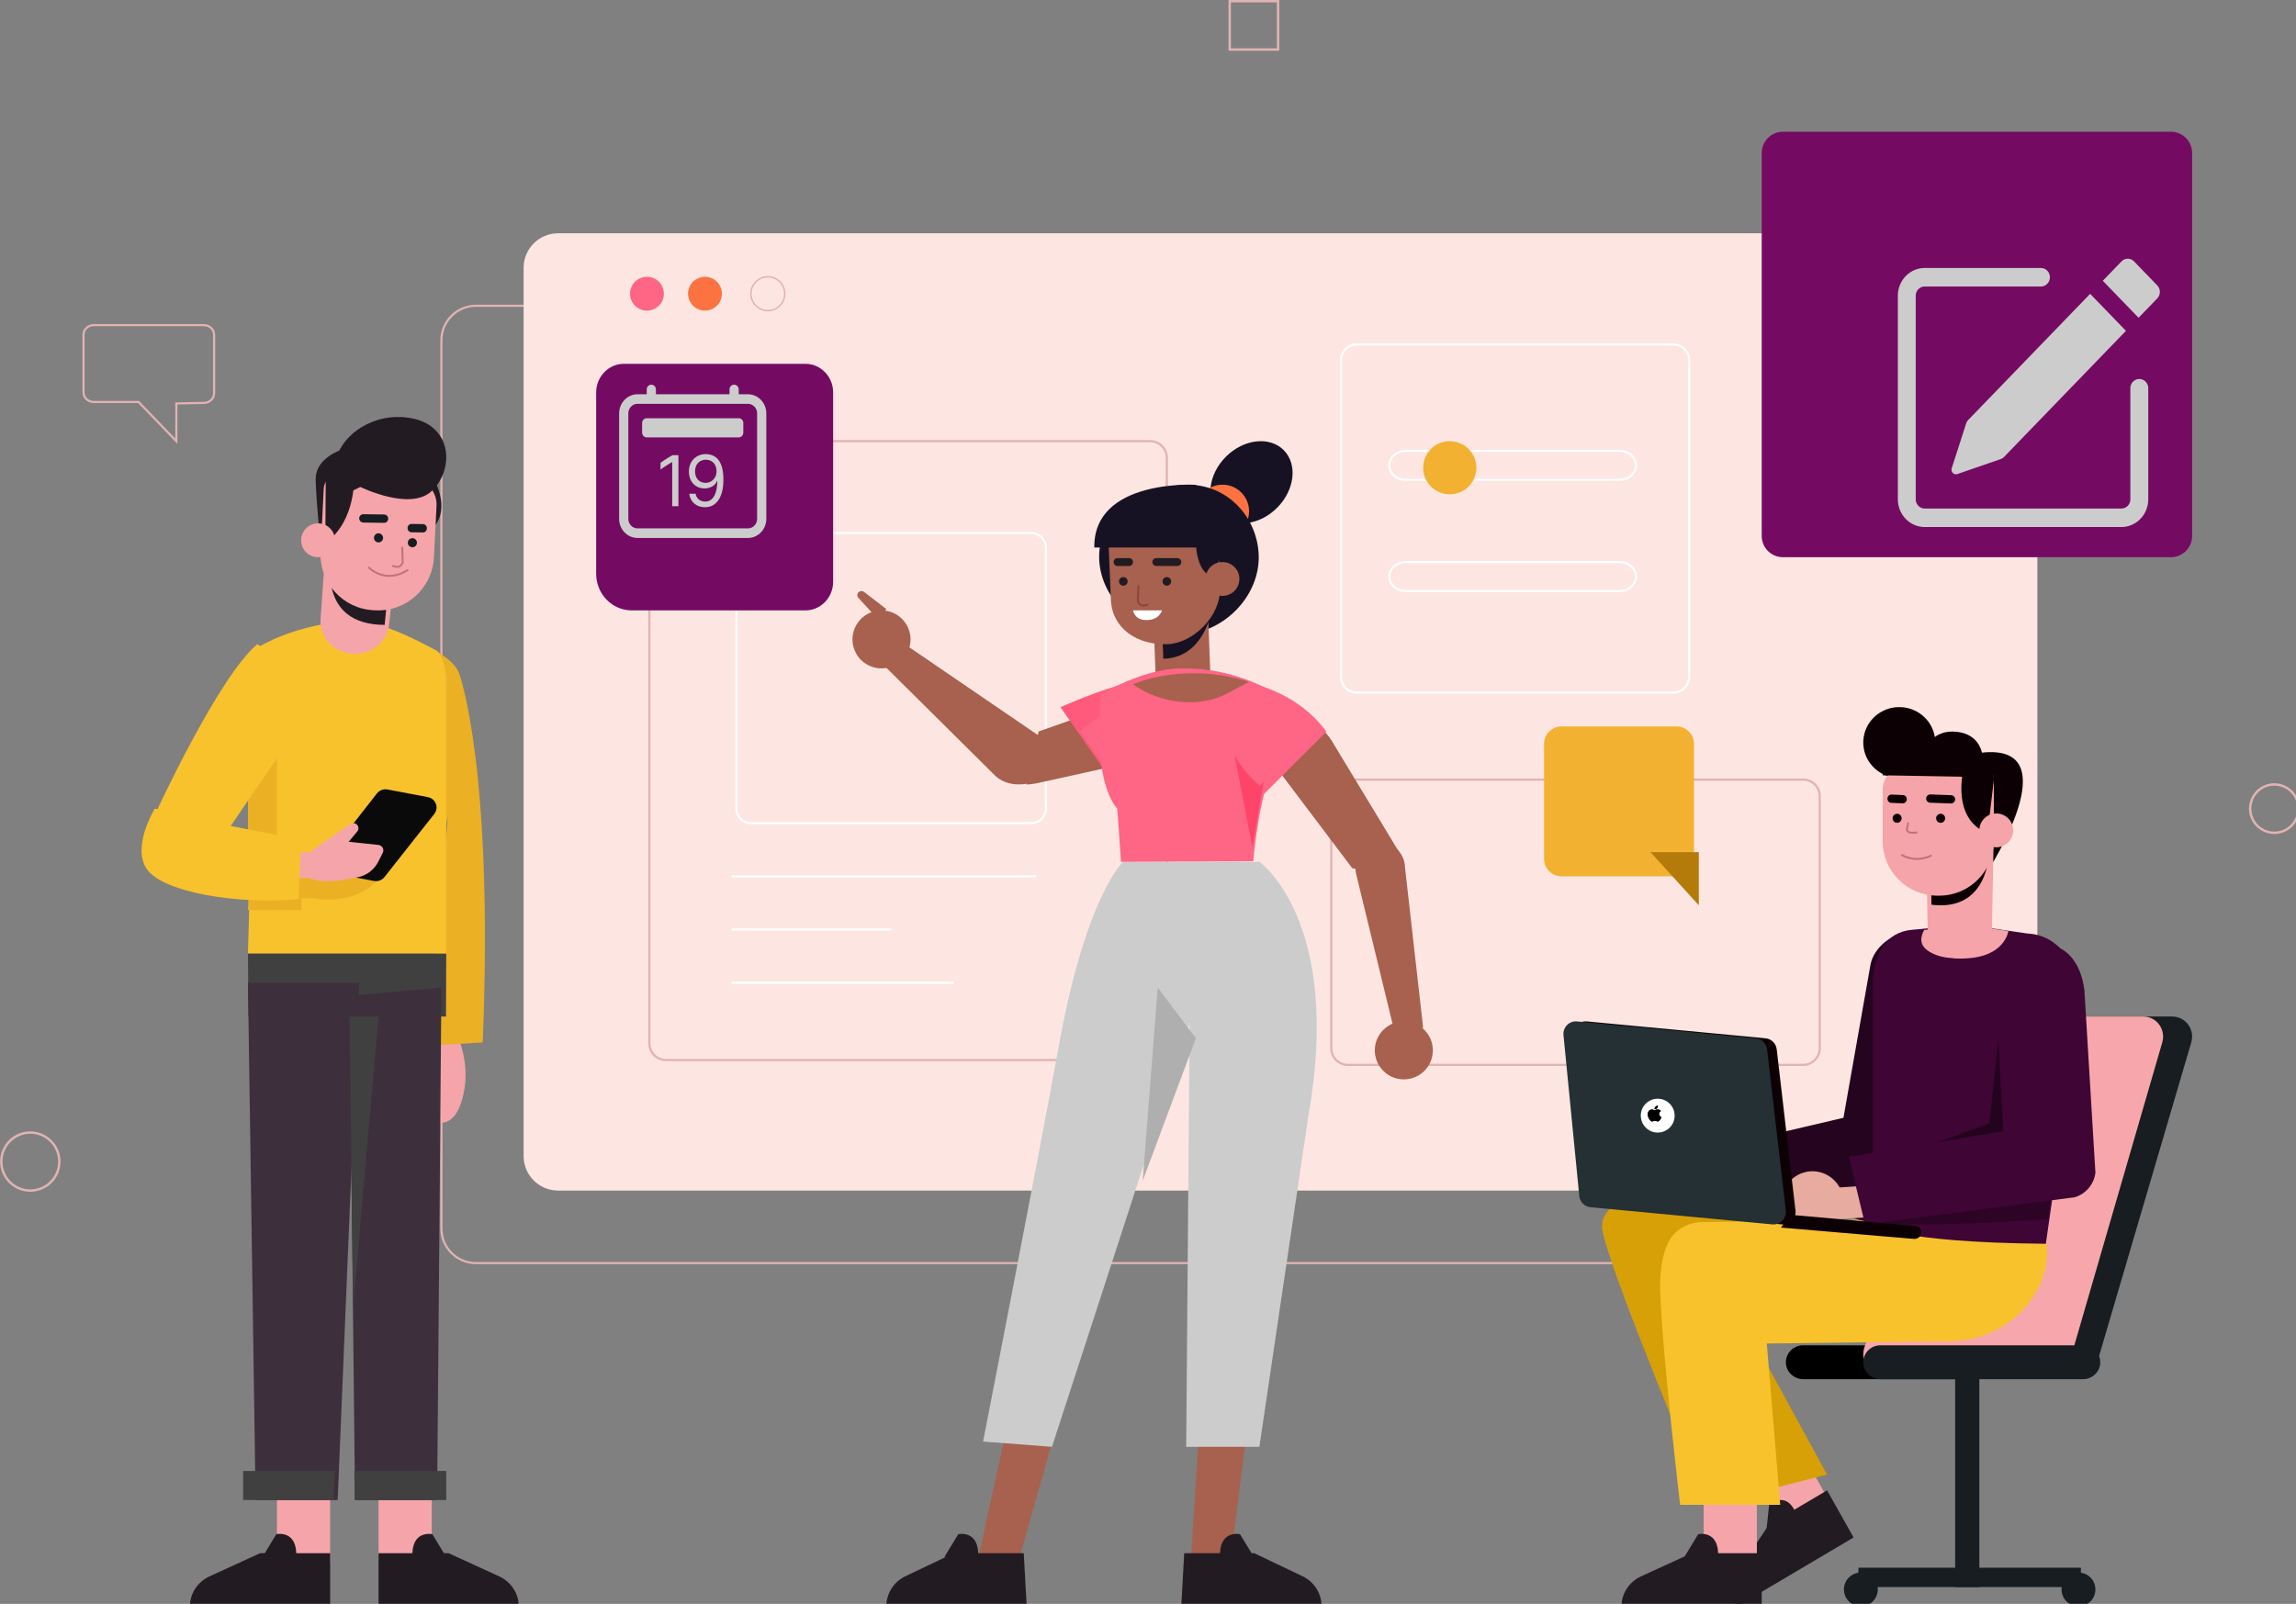 <?xml version="1.0" encoding="UTF-8" standalone="no"?>
<!-- Created with Inkscape (http://www.inkscape.org/) -->

<svg
   width="125.807mm"
   height="87.906mm"
   viewBox="0 0 125.807 87.906"
   version="1.1"
   id="svg5"
   inkscape:version="1.1.2 (0a00cf5339, 2022-02-04)"
   sodipodi:docname="Group171.svg"
   xmlns:inkscape="http://www.inkscape.org/namespaces/inkscape"
   xmlns:sodipodi="http://sodipodi.sourceforge.net/DTD/sodipodi-0.dtd"
   xmlns:xlink="http://www.w3.org/1999/xlink"
   xmlns="http://www.w3.org/2000/svg"
   xmlns:svg="http://www.w3.org/2000/svg">
  <rect x="0" y="0" width="125.807" height="87.906" fill="#808080" stroke="none"/>
  <sodipodi:namedview
     id="namedview7"
     pagecolor="#ffffff"
     bordercolor="#666666"
     borderopacity="1.0"
     inkscape:pageshadow="2"
     inkscape:pageopacity="0.0"
     inkscape:pagecheckerboard="0"
     inkscape:document-units="mm"
     showgrid="false"
     inkscape:zoom="2.1997092"
     inkscape:cx="283.90116"
     inkscape:cy="150.92904"
     inkscape:window-width="1889"
     inkscape:window-height="1201"
     inkscape:window-x="1142"
     inkscape:window-y="29"
     inkscape:window-maximized="0"
     inkscape:current-layer="Group-171" />
  <defs
     id="defs2">
    <polygon
       id="path-1"
       points="490,352 490,0 0,0 0,352 " />
  </defs>
  <g
     inkscape:label="Layer 1"
     inkscape:groupmode="layer"
     id="layer1"
     transform="translate(-16.365,-133.975)">
    <g
       id="Group-171"
       transform="matrix(0.265,0,0,0.265,12.461,133.775)"
       style="fill:none;fill-rule:evenodd;stroke:none;stroke-width:1">
      <path
         d="M 411.847,262 H 113.153 C 109.201,262 106,258.805 106,254.866 V 71.134 C 106,67.195 109.201,64 113.153,64 H 411.847 C 415.799,64 419,67.195 419,71.134 V 254.866 C 419,258.805 415.799,262 411.847,262 Z"
         id="Stroke-1"
         stroke="#e2b3b3"
         stroke-width="0.443" />
      <path
         d="M 428.845,247 H 130.155 C 126.201,247 123,243.805 123,239.864 V 56.136 C 123,52.195 126.201,49 130.155,49 H 428.845 C 432.799,49 436,52.195 436,56.136 V 239.864 C 436,243.805 432.799,247 428.845,247"
         id="Fill-3"
         fill="#fde6e1" />
      <path
         d="m 152,61.5 c 0,1.933 -1.567,3.5 -3.499,3.5 C 146.567,65 145,63.433 145,61.5 145,59.567 146.567,58 148.501,58 150.433,58 152,59.567 152,61.5"
         id="Fill-5"
         fill="#006be4"
         style="fill:#ff6584;fill-opacity:1" />
      <path
         d="m 164,61.5 c 0,1.933 -1.566,3.5 -3.5,3.5 -1.933,0 -3.5,-1.567 -3.5,-3.5 0,-1.933 1.567,-3.5 3.5,-3.5 1.934,0 3.5,1.567 3.5,3.5"
         id="Fill-7"
         fill="#fc7341" />
      <path
         d="m 177,61.5 c 0,1.933 -1.567,3.5 -3.5,3.5 -1.934,0 -3.5,-1.567 -3.5,-3.5 0,-1.933 1.566,-3.5 3.5,-3.5 1.933,0 3.5,1.567 3.5,3.5 z"
         id="Stroke-9"
         stroke="#e2b3b3"
         stroke-width="0.303" />
      <path
         d="M 387.559,221 H 293.437 C 291.538,221 290,219.462 290,217.565 V 165.433 C 290,163.538 291.538,162 293.437,162 h 94.125 c 1.898,0 3.439,1.536 3.439,3.433 v 52.132 C 391,219.462 389.46,221 387.559,221 Z"
         id="Stroke-11"
         stroke="#e2b3b3"
         stroke-width="0.457" />
      <path
         d="M 252.554,220 H 152.442 C 150.541,220 149,218.445 149,216.526 V 95.474 C 149,93.555 150.541,92 152.442,92 H 252.554 C 254.457,92 256,93.555 256,95.472 V 216.526 C 256,218.445 254.457,220 252.554,220 Z"
         id="Stroke-13"
         stroke="#e2b3b3"
         stroke-width="0.457" />
      <path
         d="M 227.963,171 H 170.033 C 168.358,171 167,169.653 167,167.988 v -53.976 C 167,112.347 168.358,111 170.033,111 h 57.929 c 1.675,0 3.037,1.347 3.037,3.012 v 53.976 C 231,169.653 229.638,171 227.963,171 Z"
         id="Stroke-15"
         stroke="#ffffff"
         stroke-width="0.433" />
      <path
         d="m 166,182 h 63"
         id="Stroke-17"
         stroke="#ffffff"
         stroke-width="0.433" />
      <path
         d="m 166,193 h 33"
         id="Stroke-19"
         stroke="#ffffff"
         stroke-width="0.433" />
      <path
         d="m 166,204 h 46"
         id="Stroke-21"
         stroke="#ffffff"
         stroke-width="0.433" />
      <path
         d="M 360.698,144 H 295.302 C 293.478,144 292,142.512 292,140.679 V 75.321 C 292,73.486 293.478,72 295.302,72 h 65.395 C 362.521,72 364,73.486 364,75.321 V 140.679 C 364,142.512 362.521,144 360.698,144 Z"
         id="Stroke-23"
         stroke="#ffffff"
         stroke-width="0.433" />
      <path
         d="M 349.563,123 H 305.437 C 303.537,123 302,121.656 302,119.999 302,118.344 303.537,117 305.437,117 h 44.127 C 351.461,117 353,118.344 353,119.999 353,121.656 351.461,123 349.563,123 Z"
         id="Stroke-25"
         stroke="#ffffff"
         stroke-width="0.433" />
      <path
         d="M 349.563,100 H 305.437 C 303.537,100 302,98.656 302,96.999 302,95.342 303.537,94 305.437,94 h 44.127 C 351.461,94 353,95.342 353,96.999 353,98.656 351.461,100 349.563,100 Z"
         id="Stroke-27"
         stroke="#ffffff"
         stroke-width="0.433" />
      <path
         d="m 320,97.5 c 0,3.037 -2.462,5.5 -5.501,5.5 C 311.464,103 309,100.537 309,97.5 309,94.461 311.464,92 314.499,92 317.538,92 320,94.461 320,97.5"
         id="Fill-29"
         fill="#006be4"
         style="fill:#f2b131;fill-opacity:1" />
      <path
         d="M 56.889,68 H 34.111 C 32.945,68 32,68.892 32,69.99 v 11.919 c 0,1.1 0.945,1.992 2.111,1.992 h 9.283 L 51.197,92 v -7.803 l 5.734,-0.109 C 58.082,84.066 59,83.182 59,82.095 V 69.99 C 59,68.892 58.055,68 56.889,68 Z"
         id="Stroke-31"
         stroke="#e2b3b3"
         stroke-width="0.443" />
      <path
         d="M 27,240.999 C 27,244.315 24.314,247 20.999,247 17.686,247 15,244.315 15,240.999 15,237.685 17.686,235 20.999,235 24.314,235 27,237.685 27,240.999 Z"
         id="Stroke-33"
         stroke="#e2b3b3"
         stroke-width="0.49" />
      <path
         d="M 490,167.999 C 490,170.762 487.761,173 484.998,173 482.237,173 480,170.762 480,167.999 480,165.238 482.237,163 484.998,163 487.761,163 490,165.238 490,167.999 Z"
         id="Stroke-35"
         stroke="#e2b3b3"
         stroke-width="0.49" />
      <mask
         id="mask-2"
         fill="#ffffff">
        <use
           xlink:href="#path-1"
           id="use34"
           x="0"
           y="0"
           width="100%"
           height="100%" />
      </mask>
      <g
         id="Clip-38" />
      <polygon
         id="Stroke-37"
         stroke="#e2b3b3"
         stroke-width="0.49"
         mask="url(#mask-2)"
         points="269,11 279,11 279,1 269,1 " />
      <path
         d="M 337.631,182 H 365 V 154.601 C 365,152.612 363.373,151 361.369,151 H 337.631 C 335.627,151 334,152.612 334,154.601 v 23.798 c 0,1.989 1.627,3.601 3.631,3.601"
         id="Fill-39"
         fill="#006be4"
         mask="url(#mask-2)"
         style="fill:#f2b131;fill-opacity:1" />
      <polygon
         id="Fill-40"
         fill="#006be4"
         mask="url(#mask-2)"
         points="356,177 366,177 366,188 "
         style="fill:#b47b0b;fill-opacity:1" />
      <path
         d="M 181.263,127 H 145.352 C 141.292,127 138,123.601 138,119.408 V 81.926 C 138,78.653 140.569,76 143.737,76 h 37.526 C 184.431,76 187,78.653 187,81.926 V 121.074 C 187,124.347 184.431,127 181.263,127"
         id="Fill-43"
         fill="#13ca92"
         mask="url(#mask-2)"
         style="fill:#750a63;fill-opacity:1" />
      <path
         d="M 463.611,116 H 383.389 C 380.965,116 379,114.032 379,111.604 V 32.398 C 379,29.968 380.965,28 383.389,28 h 80.223 C 466.035,28 468,29.968 468,32.398 V 111.604 C 468,114.032 466.035,116 463.611,116"
         id="Fill-46"
         fill="#13ca92"
         mask="url(#mask-2)"
         style="fill:#750a63;fill-opacity:1" />
      <path
         d="M 421.429,286 H 387.571 C 385.599,286 384,284.433 384,282.501 384,280.567 385.599,279 387.571,279 h 33.859 C 423.401,279 425,280.567 425,282.501 425,284.433 423.401,286 421.429,286"
         id="Fill-54"
         fill="#000000"
         mask="url(#mask-2)" />
      <polygon
         id="Fill-55"
         fill="#171d21"
         mask="url(#mask-2)"
         points="399,329 445,329 445,325 399,325 " />
      <path
         d="m 402.952,328.927 c 0.318,1.907 -0.973,3.708 -2.879,4.026 -1.907,0.314 -3.709,-0.974 -4.025,-2.881 -0.316,-1.907 0.974,-3.708 2.879,-4.024 1.907,-0.316 3.709,0.972 4.025,2.879"
         id="Fill-56"
         fill="#171d21"
         mask="url(#mask-2)" />
      <polygon
         id="Fill-57"
         fill="#171d21"
         mask="url(#mask-2)"
         points="419,329 424,329 424,283 419,283 " />
      <path
         d="m 447.952,328.927 c 0.316,1.907 -0.974,3.708 -2.879,4.026 -1.906,0.314 -3.708,-0.974 -4.026,-2.881 -0.316,-1.907 0.974,-3.708 2.879,-4.024 1.906,-0.316 3.708,0.972 4.026,2.879"
         id="Fill-58"
         fill="#171d21"
         mask="url(#mask-2)" />
      <path
         d="m 444.561,285 h -40.43 c -2.757,0 -4.741,-2.663 -3.958,-5.323 l 19.306,-65.704 C 419.996,212.209 421.608,211 423.438,211 h 40.43 c 2.757,0 4.741,2.665 3.96,5.321 l -19.308,65.704 C 448.001,283.789 446.391,285 444.561,285"
         id="Fill-59"
         fill="#171d21"
         mask="url(#mask-2)" />
      <path
         d="m 438.856,285 h -34.777 c -2.723,0 -4.681,-2.663 -3.909,-5.323 l 19.064,-65.704 C 419.746,212.209 421.336,211 423.143,211 h 34.779 c 2.721,0 4.679,2.665 3.909,5.321 l -19.066,65.704 C 442.253,283.789 440.661,285 438.856,285"
         id="Fill-60"
         fill="#f7a7ab"
         mask="url(#mask-2)" />
      <path
         d="M 445.461,286 H 403.539 C 401.585,286 400,284.433 400,282.501 400,280.567 401.585,279 403.539,279 h 41.921 C 447.415,279 449,280.567 449,282.501 449,284.433 447.415,286 445.461,286"
         id="Fill-61"
         fill="#171d21"
         mask="url(#mask-2)" />
      <polygon
         id="Fill-62"
         fill="#f5a5a9"
         mask="url(#mask-2)"
         points="393,311.315 383.453,317 376,303.685 385.551,298 " />
      <path
         d="m 392.513,309 -12.038,7.126 -6.376,9.511 c -1.398,2.226 -1.468,5.069 -0.176,7.363 L 398,318.745 Z"
         id="Fill-63"
         fill="#231b22"
         mask="url(#mask-2)" />
      <path
         d="m 380,317 0.533,-4.996 c 0,0 3.41,-3.072 5.467,1.53 z"
         id="Fill-64"
         fill="#231b22"
         mask="url(#mask-2)" />
      <path
         d="m 373.115,246.064 c 0,0 -29.49,-1.468 -26.961,9.627 C 348.685,266.786 367.851,312 367.851,312 L 392.519,305.743 373.859,271.573 410,258.212 Z"
         id="Fill-65"
         fill="#f16532"
         mask="url(#mask-2)"
         style="fill:#d7a007;fill-opacity:1" />
      <polygon
         id="Fill-66"
         fill="#f5a5a9"
         mask="url(#mask-2)"
         points="367,324 378,324 378,308 367,308 " />
      <path
         d="m 379,322 h -14.502 l -10.596,4.856 C 351.507,328.04 350,330.411 350,333 h 29 z"
         id="Fill-67"
         fill="#231b22"
         mask="url(#mask-2)" />
      <path
         d="m 363,322.786 2.872,-4.723 c 0,0 4.497,-0.997 4.104,4.937 z"
         id="Fill-68"
         fill="#231b22"
         mask="url(#mask-2)" />
      <path
         d="m 401.029,253 -34.469,0.528 c -2.976,0.043 -5.742,1.713 -6.983,4.404 -0.974,2.114 -1.694,5.224 -1.562,9.791 C 358.381,280.431 362.138,312 362.138,312 h 20.692 l -2.781,-33.37 37.96,-0.468 c 7.791,-0.094 15.079,-4.412 18.371,-11.439 1.373,-2.932 2.081,-6.26 1.286,-9.767 z"
         id="Fill-69"
         fill="#fc7341"
         mask="url(#mask-2)"
         style="fill:#f8c22d;fill-opacity:1" />
      <path
         d="m 366,245.714 c 0.008,3.717 -2.425,4.277 -6.013,4.285 -3.592,0.008 -6.979,-0.54 -6.987,-4.257 -0.006,-3.717 2.898,-6.737 6.488,-6.743 3.59,-0.008 6.506,3 6.512,6.715"
         id="Fill-70"
         fill="#e7aba0"
         mask="url(#mask-2)" />
      <path
         d="M 370.597,248.985 363.417,249 c -1.875,0.004 -3.413,-1.565 -3.417,-3.486 -0.004,-1.922 1.528,-3.495 3.403,-3.499 L 370.583,242 c 1.875,-0.004 3.413,1.565 3.417,3.486 0.004,1.922 -1.528,3.495 -3.403,3.499"
         id="Fill-71"
         fill="#e7aba0"
         mask="url(#mask-2)" />
      <path
         d="M 369.499,251 367,238.715 l 28.903,-6.773 5.605,-31.742 c 0.622,-3.278 4.483,-6.749 7.755,-6.128 3.272,0.621 6.276,4.43 5.655,7.708 l -3.607,41.367 c -0.44,2.329 -2.2,4.183 -4.497,4.744 z"
         id="Fill-72"
         fill="#0458af"
         mask="url(#mask-2)"
         style="fill:#24041f;fill-opacity:1" />
      <path
         d="m 433.947,193.83 c 7.524,0.335 10.819,8.26 11.053,13.558 L 437.751,258 C 406.447,257.725 402,254.06 402,254.06 v -51.005 c 0.382,-4.909 2.597,-9.528 8.101,-9.994 L 421.348,192 Z"
         id="Fill-73"
         fill="#006be4"
         mask="url(#mask-2)"
         style="fill:#3e0535;fill-opacity:1" />
      <path
         d="M 412.58,193.106 420.828,192 430,193.304 c 0,0 -0.791,6.749 -12.329,5.554 -1.737,-0.18 -3.41,-0.74 -4.594,-1.689 -1.172,-0.936 -1.463,-2.22 -0.497,-4.063"
         id="Fill-74"
         fill="#f5a5a9"
         mask="url(#mask-2)" />
      <polygon
         id="Fill-75"
         fill="#0458af"
         mask="url(#mask-2)"
         points="410,239 426.071,233.116 427.916,216 429,235.775 "
         style="fill:#23031d;fill-opacity:1" />
      <path
         d="m 439,248 c -0.116,-0.007 -0.841,4.895 -0.841,4.895 0,0 -35.053,2.671 -40.159,-0.29 z"
         id="Fill-76"
         fill="#0458af"
         mask="url(#mask-2)"
         style="fill:#2d0426;fill-opacity:1" />
      <path
         d="m 395.982,249.253 c 0.247,3.7 -2.146,4.427 -5.726,4.681 -3.58,0.253 -6.996,-0.063 -7.241,-3.761 -0.245,-3.698 2.458,-6.902 6.038,-7.157 3.582,-0.253 6.684,2.539 6.929,6.237"
         id="Fill-77"
         fill="#e7aba0"
         mask="url(#mask-2)" />
      <path
         d="m 400.821,252.522 -7.172,0.47 c -1.874,0.122 -3.511,-1.242 -3.641,-3.034 -0.128,-1.792 1.299,-3.359 3.173,-3.481 l 7.172,-0.47 c 1.874,-0.122 3.511,1.24 3.639,3.034 0.13,1.792 -1.299,3.359 -3.171,3.481"
         id="Fill-78"
         fill="#e7aba0"
         mask="url(#mask-2)" />
      <path
         d="M 400.374,254 397,239.996 l 32.994,-5.436 -1.647,-27.69 c -1.334,-6.147 4.406,-11.52 8.83,-10.806 4.233,-0.065 7.722,3.17 8.543,9.44 L 448,243.32 c -0.289,2.364 -1.955,4.343 -4.254,5.059 z"
         id="Fill-79"
         fill="#006be4"
         mask="url(#mask-2)"
         style="fill:#3e0535;fill-opacity:1" />
      <path
         d="m 342.828,212.012 36.951,3.488 c 1.216,0.113 2.183,1.063 2.325,2.277 l 3.877,33.336 c 0.191,1.634 -1.173,3.03 -2.809,2.876 l -37.565,-3.546 c -1.234,-0.115 -2.211,-1.089 -2.329,-2.322 l -3.265,-33.279 c -0.16,-1.621 1.198,-2.982 2.815,-2.83"
         id="Fill-80"
         fill="#0c0005"
         mask="url(#mask-2)" />
      <path
         d="m 340.83,212.012 36.952,3.488 c 1.214,0.113 2.183,1.063 2.326,2.277 l 3.875,33.336 c 0.191,1.634 -1.171,3.03 -2.809,2.876 l -37.566,-3.546 c -1.232,-0.117 -2.209,-1.091 -2.329,-2.324 l -3.265,-33.276 c -0.158,-1.621 1.198,-2.984 2.817,-2.83"
         id="Fill-81"
         fill="#243033"
         mask="url(#mask-2)" />
      <path
         d="m 384.829,252 25.872,2.301 c 0.789,0.071 1.367,0.731 1.293,1.475 -0.073,0.742 -0.773,1.288 -1.564,1.219 L 383,254.65 Z"
         id="Fill-82"
         fill="#0c0005"
         mask="url(#mask-2)" />
      <path
         d="m 360.984,231.827 c -0.181,1.925 -1.888,3.337 -3.812,3.157 -1.925,-0.183 -3.338,-1.89 -3.157,-3.815 0.181,-1.924 1.888,-3.337 3.813,-3.154 1.924,0.181 3.337,1.888 3.155,3.812"
         id="Fill-83"
         fill="#ffffff"
         mask="url(#mask-2)" />
      <path
         d="m 407.088,147.009 c 3.835,-0.181 7.127,2.526 7.709,6.175 0.888,-0.646 1.971,-1.05 3.154,-1.107 3.186,-0.149 5.821,1.219 6.591,4.341 C 442.882,154.453 425.684,181 425.684,181 l -1.393,-10.229 -0.509,-11.463 c -0.657,2.285 -2.734,4.007 -5.279,4.129 -2.671,0.124 -5.001,-1.561 -5.776,-3.956 -1.264,1.256 -2.989,2.075 -4.926,2.166 -4.109,0.194 -7.597,-2.927 -7.794,-6.969 -0.195,-4.042 2.973,-7.476 7.08,-7.67"
         id="Fill-84"
         fill="#0c0005"
         mask="url(#mask-2)" />
      <path
         d="m 427,172 -0.379,20.289 c -0.07,3.6 -2.843,6.53 -6.345,6.703 -3.756,0.185 -6.92,-2.853 -6.986,-6.715 L 413,175.237 Z"
         id="Fill-85"
         fill="#f5a5a9"
         mask="url(#mask-2)" />
      <path
         d="m 426,177 c 0,0 0,12.371 -11.901,10.874 L 414,182.177 Z"
         id="Fill-86"
         fill="#0c0005"
         mask="url(#mask-2)" />
      <path
         d="m 415.279,186 h 0.421 c 6.233,0.006 11.289,-5.052 11.292,-11.297 L 427,161.938 c 0.002,-1.616 -1.306,-2.926 -2.919,-2.928 L 409.228,159 c -2.882,-0.002 -5.218,2.335 -5.22,5.222 L 404,174.687 c -0.004,6.245 5.045,11.309 11.279,11.313"
         id="Fill-87"
         fill="#f5a5a9"
         mask="url(#mask-2)" />
      <path
         d="m 415.066,170.071 c 0.04,0.516 0.49,0.902 1.004,0.862 0.516,-0.04 0.902,-0.488 0.864,-1.004 -0.042,-0.516 -0.492,-0.902 -1.006,-0.862 -0.516,0.04 -0.904,0.488 -0.862,1.004"
         id="Fill-88"
         fill="#0c0005"
         mask="url(#mask-2)" />
      <path
         d="m 406.066,170.072 c 0.042,0.516 0.49,0.902 1.006,0.862 0.516,-0.04 0.9,-0.488 0.862,-1.004 -0.04,-0.516 -0.49,-0.902 -1.004,-0.864 -0.516,0.042 -0.904,0.49 -0.864,1.006"
         id="Fill-89"
         fill="#0c0005"
         mask="url(#mask-2)" />
      <path
         d="M 409.284,171 409,172.387 c 0,0 0.152,0.877 2,0.534"
         id="Stroke-90"
         stroke="#c3707a"
         stroke-width="0.402"
         stroke-linecap="round"
         stroke-linejoin="round"
         mask="url(#mask-2)" />
      <path
         d="m 418.279,166.925 c -0.057,0.01 -0.117,0.014 -0.175,0.01 l -4.271,-0.156 c -0.478,-0.02 -0.849,-0.416 -0.833,-0.892 0.018,-0.472 0.417,-0.838 0.897,-0.824 l 4.271,0.158 c 0.478,0.02 0.849,0.416 0.831,0.89 -0.014,0.414 -0.325,0.748 -0.72,0.814"
         id="Fill-91"
         fill="#0c0005"
         mask="url(#mask-2)" />
      <path
         d="m 408.336,166.893 c -0.052,0.01 -0.108,0.014 -0.162,0.012 l -2.407,-0.098 c -0.439,-0.018 -0.783,-0.414 -0.766,-0.886 0.015,-0.476 0.387,-0.844 0.824,-0.826 l 2.407,0.096 c 0.442,0.018 0.785,0.414 0.768,0.888 -0.013,0.416 -0.299,0.75 -0.664,0.814"
         id="Fill-92"
         fill="#0c0005"
         mask="url(#mask-2)" />
      <path
         d="m 408,177.599 c 0,0 2.655,1.712 6,0.136"
         id="Stroke-93"
         stroke="#c3707a"
         stroke-width="0.402"
         stroke-linecap="round"
         stroke-linejoin="round"
         mask="url(#mask-2)" />
      <path
         d="m 425.696,173 c 0,0 -6.489,-1.512 -5.258,-11.602 L 404,161.107 404.397,157 l 18.231,0.253 c 2.603,0.038 4.613,2.348 4.349,4.998 z"
         id="Fill-94"
         fill="#0c0005"
         mask="url(#mask-2)" />
      <path
         d="m 424,172.497 c -0.002,1.934 1.563,3.501 3.498,3.503 1.931,0.002 3.5,-1.567 3.502,-3.497 0,-1.934 -1.565,-3.501 -3.498,-3.503 -1.933,-0.002 -3.502,1.565 -3.502,3.497"
         id="Fill-95"
         fill="#f5a5a9"
         mask="url(#mask-2)" />
      <path
         d="m 278.787,105.787 c -3.678,3.676 -9.024,4.288 -11.943,1.369 -2.919,-2.919 -2.305,-8.266 1.369,-11.943 3.676,-3.674 9.022,-4.288 11.943,-1.369 2.919,2.919 2.307,8.266 -1.369,11.943"
         id="Fill-96"
         fill="#171223"
         mask="url(#mask-2)" />
      <path
         d="m 273,106.5 c 0,3.039 -2.463,5.5 -5.501,5.5 C 264.463,112 262,109.539 262,106.5 c 0,-3.037 2.463,-5.5 5.499,-5.5 3.038,0 5.501,2.463 5.501,5.5"
         id="Fill-97"
         fill="#fc7341"
         mask="url(#mask-2)" />
      <path
         d="m 242.012,116.49 c 0.346,8.417 8.502,15.834 17.204,15.5 8.7,-0.335 16.117,-8.105 15.773,-16.522 -0.344,-8.419 -7.559,-15.904 -17.438,-14.232 -8.578,1.454 -15.885,6.835 -15.539,15.254"
         id="Fill-98"
         fill="#171223"
         mask="url(#mask-2)" />
      <path
         d="M 264.994,140.148 264.307,122 253,122.497 l 0.688,18.146 c 0.139,3.093 2.782,5.489 5.902,5.351 3.122,-0.137 5.541,-2.754 5.404,-5.847"
         id="Fill-99"
         fill="#a7614e"
         mask="url(#mask-2)" />
      <path
         d="m 266,123 c 0,0 -0.63,13.797 -10.723,14 L 255,130.115 Z"
         id="Fill-100"
         fill="#171223"
         mask="url(#mask-2)" />
      <path
         d="m 256.143,133.988 v 0 c -6.226,0.239 -11.466,-3.196 -11.713,-9.216 l -0.426,-10.352 c -0.183,-4.441 4.642,-9.315 7.35,-9.42 l 10.094,2.324 c 2.706,-0.105 5.013,1.954 5.119,4.575 l 0.424,10.311 c 0.247,6.02 -5.603,11.576 -10.849,11.777"
         id="Fill-101"
         fill="#a7614e"
         mask="url(#mask-2)" />
      <path
         d="m 255.112,121.098 c 0.054,0.49 0.496,0.844 0.986,0.79 0.49,-0.056 0.844,-0.498 0.79,-0.988 -0.056,-0.49 -0.496,-0.844 -0.986,-0.788 -0.492,0.054 -0.844,0.496 -0.79,0.986"
         id="Fill-102"
         fill="#231b22"
         mask="url(#mask-2)" />
      <path
         d="m 246.112,121.1 c 0.054,0.49 0.496,0.842 0.986,0.788 0.49,-0.056 0.844,-0.496 0.79,-0.988 -0.056,-0.49 -0.496,-0.842 -0.986,-0.788 -0.492,0.056 -0.844,0.498 -0.79,0.988"
         id="Fill-103"
         fill="#231b22"
         mask="url(#mask-2)" />
      <path
         d="M 250.131,122 250,124.962 c 0,0 0.194,1.55 2,0.863"
         id="Stroke-104"
         stroke="#8c453a"
         stroke-width="0.399"
         stroke-linecap="round"
         stroke-linejoin="round"
         mask="url(#mask-2)" />
      <path
         d="m 258.309,117.807 c -0.055,0.01 -0.116,0.016 -0.175,0.016 l -4.272,-0.012 c -0.477,0 -0.864,-0.368 -0.862,-0.82 0,-0.452 0.387,-0.814 0.866,-0.814 l 4.274,0.01 c 0.477,0 0.86,0.368 0.86,0.822 0,0.394 -0.296,0.722 -0.691,0.798"
         id="Fill-105"
         fill="#231b22"
         mask="url(#mask-2)" />
      <path
         d="m 248.363,117.804 c -0.051,0.012 -0.107,0.016 -0.162,0.016 l -2.407,-0.006 c -0.44,-0.002 -0.796,-0.368 -0.795,-0.82 0,-0.452 0.358,-0.816 0.798,-0.814 l 2.407,0.004 c 0.442,0.002 0.795,0.37 0.795,0.822 0,0.394 -0.273,0.722 -0.637,0.798"
         id="Fill-106"
         fill="#231b22"
         mask="url(#mask-2)" />
      <path
         d="m 249,127 6,0.002 c 0,0 -0.561,2.206 -3.615,1.982 C 249.3,128.833 249,127 249,127"
         id="Fill-107"
         fill="#ffffff"
         mask="url(#mask-2)" />
      <path
         d="m 262,113.217 c 0,0 0.122,6.259 3.625,6.783 L 268,113 Z"
         id="Fill-108"
         fill="#171223"
         mask="url(#mask-2)" />
      <path
         d="m 270.997,120.36 c 0.076,1.932 -1.426,3.561 -3.358,3.638 -1.932,0.076 -3.559,-1.428 -3.637,-3.36 -0.076,-1.931 1.428,-3.56 3.358,-3.634 1.932,-0.078 3.56,1.426 3.637,3.357"
         id="Fill-109"
         fill="#a7614e"
         mask="url(#mask-2)" />
      <path
         d="m 261.914,101.027 c 0,0 -21.109,-1.241 -20.913,12.973 H 270 l -3.92,-9.661 z"
         id="Fill-110"
         fill="#171223"
         mask="url(#mask-2)" />
      <polygon
         id="Fill-111"
         fill="#a7614e"
         mask="url(#mask-2)"
         points="269.245,323 261,323 262.905,293 273,293 " />
      <path
         d="m 259.588,322 h 14.484 l 10.178,4.856 C 286.551,328.041 288,330.412 288,333 l -29,-0.342 z"
         id="Fill-112"
         fill="#231b22"
         mask="url(#mask-2)" />
      <path
         d="m 274,322.787 -2.874,-4.724 c 0,0 -4.495,-0.997 -4.102,4.937 z"
         id="Fill-113"
         fill="#231b22"
         mask="url(#mask-2)" />
      <path
         d="m 275.131,179 c 0,0 17.305,12.141 10.124,52.617 L 275.131,300 H 260 L 260.877,191.829 260,179 Z"
         id="Fill-114"
         fill="#231b22"
         mask="url(#mask-2)"
         style="fill:#cccccc;fill-opacity:1" />
      <polygon
         id="Fill-115"
         fill="#a7614e"
         mask="url(#mask-2)"
         points="217,323 225.5,323 234,293 223.593,293 " />
      <path
         d="m 226.412,322 h -14.486 l -10.176,4.856 C 199.447,328.041 198,330.412 198,333 l 29,-0.342 z"
         id="Fill-116"
         fill="#231b22"
         mask="url(#mask-2)" />
      <path
         d="m 210,322.787 2.874,-4.724 c 0,0 4.494,-0.997 4.101,4.937 z"
         id="Fill-117"
         fill="#231b22"
         mask="url(#mask-2)" />
      <path
         d="m 246.963,179 c 0,0 -7.58,6.904 -13.15,37.26 C 228.241,246.615 218,298.902 218,298.902 L 232.246,300 262.94,205.623 265,179 Z"
         id="Fill-118"
         fill="#231b22"
         mask="url(#mask-2)"
         style="fill:#cccccc;fill-opacity:1" />
      <polygon
         id="Fill-119"
         fill="#111012"
         mask="url(#mask-2)"
         points="251,245 262,215.492 254.116,205 "
         style="fill:#afafaf;fill-opacity:1" />
      <path
         d="m 227,162.999 c 0.51,0.018 1.579,-0.135 2.081,-0.237 l 29.922,-6.613 c 4.257,-0.661 10.485,-7.179 8.675,-11.252 -1.333,-2.992 -4.544,-4.535 -7.587,-3.647 l -30.6,10.794 z"
         id="Fill-120"
         fill="#a7614e"
         mask="url(#mask-2)" />
      <path
         d="M 229.292,152.756 201.826,134 198,138.868 l 22.638,22.452 c 3.947,3.452 11.41,1.272 13.065,-3.704 1.146,-3.45 -1.172,-3.215 -4.41,-4.86"
         id="Fill-121"
         fill="#a7614e"
         mask="url(#mask-2)" />
      <path
         d="m 202.528,135.328 c -1.285,3.052 -4.801,4.485 -7.856,3.201 -3.053,-1.286 -4.486,-4.803 -3.201,-7.855 1.285,-3.054 4.803,-4.489 7.856,-3.202 3.054,1.286 4.487,4.805 3.201,7.857"
         id="Fill-122"
         fill="#a7614e"
         mask="url(#mask-2)" />
      <path
         d="m 198,126.722 -4.557,-3.501 c -0.364,-0.323 -0.929,-0.286 -1.243,0.079 -0.271,0.316 -0.267,0.781 0.012,1.095 L 196.425,129 Z"
         id="Fill-123"
         fill="#a7614e"
         mask="url(#mask-2)" />
      <path
         d="m 248,142 c -5.875,1.374 -14,5.025 -14,5.025 L 243.088,160 l 3.117,-0.83 z"
         id="Fill-124"
         fill="#f8c22d"
         mask="url(#mask-2)"
         style="fill:#ff597b;fill-opacity:1" />
      <path
         d="m 243,159 c 0,0 -0.969,-4.989 0,-11 l -5,4.059 z"
         id="Fill-125"
         fill="#ebb023"
         mask="url(#mask-2)"
         style="fill:#ff6584;fill-opacity:1" />
      <path
         d="M 301.221,182 304,176.947 289.999,153.818 c -1.805,-3.097 -10.087,-8.751 -12.567,-6.155 -1.82,1.903 -1.891,7.783 -0.291,9.874 l 17.176,22.759 z"
         id="Fill-126"
         fill="#a7614e"
         mask="url(#mask-2)" />
      <path
         d="M 295.181,181.674 303.032,214 309,213.346 305.245,180.195 c -0.063,-3.774 -3.833,-6.261 -7.182,-4.743 -2.321,1.052 -3.548,3.699 -2.882,6.222"
         id="Fill-127"
         fill="#a7614e"
         mask="url(#mask-2)" />
      <path
         d="m 272.859,142 c 0,0 9.755,1.443 16.141,10.078 L 275.057,166 c 0,0 -8.995,-8.793 -2.992,-17.142 z"
         id="Fill-128"
         fill="#f8c22d"
         mask="url(#mask-2)"
         style="fill:#ff6584;fill-opacity:1" />
      <path
         d="m 301.289,213.287 c 2.603,-2.05 6.375,-1.602 8.425,1.003 2.05,2.603 1.6,6.375 -1.003,8.425 -2.603,2.048 -6.375,1.6 -8.425,-1.003 -2.048,-2.603 -1.602,-6.375 1.003,-8.425"
         id="Fill-129"
         fill="#a7614e"
         mask="url(#mask-2)" />
      <path
         d="m 259.325,139.011 c 0,0 -6.814,-0.508 -16.95,5.314 0,0 -2.036,17.298 3.377,23.698 L 246.528,179 l 27.337,-0.125 c 0,0 1.515,-19.581 7.135,-24.527 l -1.874,-9.75 c 0,0 -8.329,-5.793 -19.801,-5.587"
         id="Fill-130"
         fill="#f8c22d"
         mask="url(#mask-2)"
         style="fill:#ff6584;fill-opacity:1" />
      <path
         d="m 249,142.287 c 0,0 10.356,-4.79 24,-0.505 l -4.635,2.443 c -5.912,3.117 -14.101,1.914 -19.365,-1.939"
         id="Fill-131"
         fill="#a7614e"
         mask="url(#mask-2)" />
      <path
         d="m 276,162.456 -0.758,0.828 c 0,0 -3.169,-2.494 -5.242,-6.284 l 3.695,19 z"
         id="Fill-132"
         fill="#ebb023"
         mask="url(#mask-2)"
         style="fill:#ff4469;fill-opacity:1" />
      <path
         d="m 107.147,211 c 0,0 6.129,8.07 2.927,17.835 C 106.874,238.6 98,228.132 98,228.132 Z"
         id="Fill-133"
         fill="#f5a5a9"
         mask="url(#mask-2)" />
      <path
         d="m 109.651,139.993 c 0,0 -0.744,-3.077 -7.651,-5.993 l 4.87,37.806 0.464,-2.29 -3.729,47.484 10.939,-0.635 c 2.307,-57.295 -4.893,-76.372 -4.893,-76.372"
         id="Fill-134"
         fill="#ebb023"
         mask="url(#mask-2)" />
      <path
         d="m 88.126,129 c 0,0 -11.673,0.482 -20.343,5.836 L 66,198 h 41 v -55.828 c 0,-3.432 -0.917,-6.318 -2.141,-6.936 C 102.112,133.85 94.827,129.653 88.126,129"
         id="Fill-135"
         fill="#f8c22d"
         mask="url(#mask-2)" />
      <polygon
         id="Fill-136"
         fill="#ebb023"
         mask="url(#mask-2)"
         points="66,165.303 72,157 72,174 66,172.813 " />
      <path
         d="m 66,188.952 c -0.004,0.108 11.08,0 11.08,0 v -2.411 h 2.404 c 0,0 11.606,2.458 15.517,-7.48 L 85.579,177 66.331,181.156 Z"
         id="Fill-137"
         fill="#ebb023"
         mask="url(#mask-2)" />
      <path
         d="m 81,144.888 c 0,0 -10.81,14.88 -22.207,32.216 -1.277,1.945 -4.354,2.954 -6.62,2.894 -5.122,-0.134 -7.384,-5.805 -5.532,-10.488 0,0 13.125,-28.662 21.275,-35.506 C 68.195,133.766 81,144.888 81,144.888"
         id="Fill-138"
         fill="#f8c22d"
         mask="url(#mask-2)" />
      <path
         d="m 92.664,164.857 -10.203,13.076 c -1.007,1.286 -0.278,3.16 1.349,3.467 l 8.236,1.558 c 0.827,0.16 1.675,-0.156 2.19,-0.808 l 10.298,-13.058 c 1.013,-1.286 0.286,-3.168 -1.343,-3.475 l -8.329,-1.578 c -0.831,-0.158 -1.683,0.16 -2.199,0.818"
         id="Fill-139"
         fill="#0a0a0a"
         mask="url(#mask-2)" />
      <polygon
         id="Fill-140"
         fill="#f5a5a9"
         mask="url(#mask-2)"
         points="80,177 66.686,177.175 64,183 78.947,182.309 " />
      <path
         d="m 78.982,176.83 8.169,-5.635 c 0.414,-0.289 0.976,-0.253 1.35,0.082 0.421,0.378 0.467,1.01 0.109,1.442 l -1.787,2.144 6.159,0.645 c 0.793,0.099 1.251,0.931 0.896,1.632 l -0.932,1.842 c -0.828,1.639 -2.37,2.822 -4.201,3.206 C 85.576,182.851 80.837,183.699 78,182.022 Z"
         id="Fill-141"
         fill="#f5a5a9"
         mask="url(#mask-2)" />
      <path
         d="m 46.741,168 c 0,0 -4.968,8.083 -1.527,12.673 3.473,4.627 18.494,7.221 31.258,6.044 L 77,174.41 62.057,171.518 Z"
         id="Fill-142"
         fill="#f8c22d"
         mask="url(#mask-2)" />
      <path
         d="m 82.407,109 -1.392,19.849 c -0.246,3.523 2.441,6.62 6.15,7.091 3.977,0.504 7.606,-2.196 8.017,-5.961 L 97,113.366 Z"
         id="Fill-143"
         fill="#f5a5a9"
         mask="url(#mask-2)" />
      <path
         d="m 83.308,116 c 0,0 -3.19,13.952 10.957,14 L 95,122.582 Z"
         id="Fill-144"
         fill="#231b22"
         mask="url(#mask-2)" />
      <path
         d="m 88,93 c 0,0 -8.205,1.347 -7.996,7.122 C 80.213,105.897 80.92,112 80.92,112 l 4.493,-9.441 z"
         id="Fill-145"
         fill="#231b22"
         mask="url(#mask-2)" />
      <path
         d="m 103.974,99 c 0,0 5.98,9 -2.608,13 l -1.426,-0.783 c 0,0 -2.584,-7.008 0.816,-10.719 z"
         id="Fill-146"
         fill="#231b22"
         mask="url(#mask-2)" />
      <path
         d="m 92.366,126.985 -0.43,-0.022 C 85.582,126.64 80.692,121.216 81.015,114.853 l 0.657,-13.016 c 0.084,-1.647 1.484,-2.916 3.128,-2.832 l 15.144,0.77 c 2.937,0.15 5.198,2.655 5.049,5.599 l -0.54,10.669 c -0.323,6.366 -5.736,11.264 -12.088,10.943"
         id="Fill-147"
         fill="#f5a5a9"
         mask="url(#mask-2)" />
      <path
         d="m 93.936,112.121 c -0.066,0.516 -0.54,0.88 -1.056,0.814 -0.516,-0.066 -0.882,-0.538 -0.816,-1.056 0.068,-0.516 0.54,-0.882 1.056,-0.814 0.518,0.066 0.882,0.538 0.816,1.056"
         id="Fill-148"
         fill="#171d21"
         mask="url(#mask-2)" />
      <path
         d="m 100.936,113.121 c -0.066,0.518 -0.54,0.88 -1.056,0.814 -0.516,-0.066 -0.882,-0.538 -0.816,-1.054 0.068,-0.518 0.54,-0.884 1.056,-0.816 0.518,0.066 0.882,0.54 0.816,1.056"
         id="Fill-149"
         fill="#171d21"
         mask="url(#mask-2)" />
      <path
         d="M 97.905,114 98,116.967 c 0,0 -0.214,1.572 -2,0.837"
         id="Stroke-150"
         stroke="#c3707a"
         stroke-width="0.394"
         stroke-linecap="round"
         stroke-linejoin="round"
         mask="url(#mask-2)" />
      <path
         d="m 89.678,108.814 c 0.056,0.012 0.116,0.02 0.174,0.02 l 4.274,0.06 c 0.476,0.006 0.866,-0.374 0.874,-0.852 0.008,-0.478 -0.37,-0.866 -0.852,-0.876 l -4.272,-0.06 c -0.478,-0.006 -0.868,0.374 -0.876,0.852 -0.006,0.416 0.286,0.77 0.678,0.856"
         id="Fill-151"
         fill="#171d21"
         mask="url(#mask-2)" />
      <path
         d="m 99.625,110.826 c 0.052,0.012 0.107,0.02 0.16,0.02 l 2.407,0.036 c 0.441,0.006 0.8,-0.374 0.807,-0.85 0.007,-0.48 -0.345,-0.87 -0.785,-0.878 l -2.405,-0.036 c -0.442,-0.006 -0.802,0.374 -0.809,0.85 -0.005,0.418 0.264,0.77 0.625,0.858"
         id="Fill-152"
         fill="#171d21"
         mask="url(#mask-2)" />
      <path
         d="m 91,118.134 c 0,0 3.283,3.5 8,0.552"
         id="Stroke-153"
         stroke="#c3707a"
         stroke-width="0.394"
         stroke-linecap="round"
         stroke-linejoin="round"
         mask="url(#mask-2)" />
      <path
         d="m 82,113 c 0,0 6.352,-3.398 5.985,-15.145 L 82.169,97 l -0.084,1.701 z"
         id="Fill-154"
         fill="#231b22"
         mask="url(#mask-2)" />
      <path
         d="m 83.995,112.676 c -0.099,1.931 -1.742,3.416 -3.673,3.32 -1.929,-0.099 -3.415,-1.742 -3.318,-3.673 0.099,-1.929 1.742,-3.416 3.673,-3.318 1.931,0.099 3.416,1.742 3.318,3.671"
         id="Fill-155"
         fill="#f5a5a9"
         mask="url(#mask-2)" />
      <path
         d="m 84.832,103.612 4.418,-2.139 c 0,0 10.141,4.985 14.617,0.952 4.833,-4.355 4.576,-13.74 -4.319,-15.216 -7.725,-1.283 -13.963,3.592 -15.12,8.033 -1.157,4.441 0.405,8.37 0.405,8.37"
         id="Fill-156"
         fill="#231b22"
         mask="url(#mask-2)" />
      <polygon
         id="Fill-157"
         fill="#006be4"
         mask="url(#mask-2)"
         points="66,198 66.109,211 106.953,211 107,198 "
         style="fill:#404040;fill-opacity:1" />
      <polygon
         id="Fill-158"
         fill="#f5a5a9"
         mask="url(#mask-2)"
         points="72,324 83,324 83,308 72,308 " />
      <path
         d="M 83,322 H 68.5 l -10.595,4.857 C 55.507,328.039 54,330.409 54,333 h 29 z"
         id="Fill-159"
         fill="#231b22"
         mask="url(#mask-2)" />
      <path
         d="m 69,322.785 2.872,-4.722 c 0,0 4.496,-0.996 4.103,4.937 z"
         id="Fill-160"
         fill="#231b22"
         mask="url(#mask-2)" />
      <polygon
         id="Fill-161"
         fill="#006be4"
         mask="url(#mask-2)"
         points="89,204 84.554,311 67.582,311 66,204 "
         style="fill:#3d303c;fill-opacity:1" />
      <polygon
         id="Fill-162"
         fill="#0458af"
         mask="url(#mask-2)"
         points="65,305 84,305 83.722,311 65,311 "
         style="fill:#404040;fill-opacity:1" />
      <polygon
         id="Fill-163"
         fill="#f5a5a9"
         mask="url(#mask-2)"
         points="93,324 104,324 104,308 93,308 " />
      <path
         d="m 93,322 h 14.501 l 10.595,4.857 C 120.495,328.039 122,330.409 122,333 H 93 Z"
         id="Fill-164"
         fill="#231b22"
         mask="url(#mask-2)" />
      <path
         d="m 107,322.785 -2.874,-4.722 c 0,0 -4.494,-0.996 -4.102,4.937 z"
         id="Fill-165"
         fill="#231b22"
         mask="url(#mask-2)" />
      <polygon
         id="Fill-166"
         fill="#006be4"
         mask="url(#mask-2)"
         points="106,205 105.114,311 88.143,311 87,206.714 "
         style="fill:#3d303c;fill-opacity:1" />
      <polygon
         id="Fill-167"
         fill="#0458af"
         mask="url(#mask-2)"
         points="87.748,271 87,211 93,211 "
         style="fill:#404040;fill-opacity:1" />
      <polygon
         id="Fill-168"
         fill="#0458af"
         mask="url(#mask-2)"
         points="107,305 88,305 88.07,311 107,311 "
         style="fill:#404040;fill-opacity:1" />
    </g>
    <g
       style="fill:#cccccc;fill-opacity:1"
       id="g7476"
       transform="matrix(0.504,0,0,0.525,50.29,155.06)">
      <path
         d="M 6.445,12.688 V 7.354 H 5.812 A 12.6,12.6 0 0 0 4.5,8.16 V 8.855 C 4.875,8.598 5.469,8.235 5.758,8.078 H 5.77 v 4.61 z m 1.188,-1.305 c 0.047,0.64 0.594,1.406 1.703,1.406 1.258,0 2,-1.066 2,-2.871 0,-1.934 -0.781,-2.668 -1.953,-2.668 -0.926,0 -1.797,0.672 -1.797,1.809 0,1.16 0.824,1.77 1.676,1.77 0.746,0 1.23,-0.376 1.383,-0.79 h 0.027 c -0.004,1.316 -0.461,2.164 -1.305,2.164 -0.664,0 -1.008,-0.45 -1.05,-0.82 z m 2.953,-2.317 c 0,0.696 -0.559,1.18 -1.184,1.18 -0.601,0 -1.144,-0.383 -1.144,-1.2 0,-0.823 0.582,-1.21 1.168,-1.21 0.633,0 1.16,0.398 1.16,1.23 z"
         id="path7461"
         style="fill:#cccccc;fill-opacity:1" />
      <path
         d="M 3.5,0 A 0.5,0.5 0 0 1 4,0.5 V 1 h 8 V 0.5 a 0.5,0.5 0 0 1 1,0 V 1 h 1 a 2,2 0 0 1 2,2 v 11 a 2,2 0 0 1 -2,2 H 2 A 2,2 0 0 1 0,14 V 3 A 2,2 0 0 1 2,1 H 3 V 0.5 A 0.5,0.5 0 0 1 3.5,0 Z M 2,2 A 1,1 0 0 0 1,3 v 11 a 1,1 0 0 0 1,1 h 12 a 1,1 0 0 0 1,-1 V 3 A 1,1 0 0 0 14,2 Z"
         id="path7463"
         style="fill:#cccccc;fill-opacity:1" />
      <path
         d="M 2.5,4 A 0.5,0.5 0 0 1 3,3.5 H 13 A 0.5,0.5 0 0 1 13.5,4 V 5 A 0.5,0.5 0 0 1 13,5.5 H 3 A 0.5,0.5 0 0 1 2.5,5 Z"
         id="path7465"
         style="fill:#cccccc;fill-opacity:1" />
    </g>
    <g
       style="fill:currentColor"
       id="g7508"
       transform="matrix(0.057,0,0,0.054,106.57,194.576)">
      <path
         d="M 11.182,0.008 C 11.148,-0.03 9.923,0.023 8.857,1.18 7.791,2.336 7.955,3.662 7.979,3.696 8.003,3.73 9.499,3.783 10.454,2.438 11.409,1.093 11.216,0.047 11.182,0.008 Z m 3.314,11.733 C 14.448,11.645 12.171,10.507 12.383,8.319 12.595,6.13 14.058,5.53 14.081,5.465 14.104,5.4 13.484,4.675 12.827,4.308 A 3.692,3.692 0 0 0 11.264,3.874 C 11.156,3.871 10.781,3.779 10.01,3.99 9.502,4.129 8.357,4.579 8.042,4.597 7.726,4.615 6.786,4.075 5.775,3.932 5.128,3.807 4.442,4.063 3.951,4.26 3.461,4.456 2.529,5.014 1.877,6.497 c -0.652,1.482 -0.311,3.83 -0.067,4.56 0.244,0.729 0.625,1.924 1.273,2.796 0.576,0.984 1.34,1.667 1.659,1.899 0.319,0.232 1.219,0.386 1.843,0.067 0.502,-0.308 1.408,-0.485 1.766,-0.472 0.357,0.013 1.061,0.154 1.782,0.539 0.571,0.197 1.111,0.115 1.652,-0.105 0.541,-0.221 1.324,-1.059 2.238,-2.758 0.347,-0.79 0.505,-1.217 0.473,-1.282 z"
         id="path7496" />
      <path
         d="M 11.182,0.008 C 11.148,-0.03 9.923,0.023 8.857,1.18 7.791,2.336 7.955,3.662 7.979,3.696 8.003,3.73 9.499,3.783 10.454,2.438 11.409,1.093 11.216,0.047 11.182,0.008 Z m 3.314,11.733 C 14.448,11.645 12.171,10.507 12.383,8.319 12.595,6.13 14.058,5.53 14.081,5.465 14.104,5.4 13.484,4.675 12.827,4.308 A 3.692,3.692 0 0 0 11.264,3.874 C 11.156,3.871 10.781,3.779 10.01,3.99 9.502,4.129 8.357,4.579 8.042,4.597 7.726,4.615 6.786,4.075 5.775,3.932 5.128,3.807 4.442,4.063 3.951,4.26 3.461,4.456 2.529,5.014 1.877,6.497 c -0.652,1.482 -0.311,3.83 -0.067,4.56 0.244,0.729 0.625,1.924 1.273,2.796 0.576,0.984 1.34,1.667 1.659,1.899 0.319,0.232 1.219,0.386 1.843,0.067 0.502,-0.308 1.408,-0.485 1.766,-0.472 0.357,0.013 1.061,0.154 1.782,0.539 0.571,0.197 1.111,0.115 1.652,-0.105 0.541,-0.221 1.324,-1.059 2.238,-2.758 0.347,-0.79 0.505,-1.217 0.473,-1.282 z"
         id="path7498" />
    </g>
    <g
       style="fill:#cccccc;fill-opacity:1"
       id="g8143"
       transform="matrix(0.98,0,0,1.014,119.376,147.65)">
      <path
         d="m 15.502,1.94 a 0.5,0.5 0 0 1 0,0.706 l -1.043,1.044 -2,-2 1.043,-1.044 a 0.5,0.5 0 0 1 0.707,0 l 1.293,1.293 z m -1.75,2.456 -2,-2 L 4.939,9.21 A 0.5,0.5 0 0 0 4.818,9.406 L 4.013,11.82 a 0.25,0.25 0 0 0 0.316,0.316 l 2.414,-0.805 a 0.5,0.5 0 0 0 0.196,-0.12 l 6.813,-6.814 z"
         id="path8131"
         style="fill:#cccccc;fill-opacity:1" />
      <path
         fill-rule="evenodd"
         d="M 1,13.5 A 1.5,1.5 0 0 0 2.5,15 h 11 A 1.5,1.5 0 0 0 15,13.5 v -6 a 0.5,0.5 0 0 0 -1,0 v 6 A 0.5,0.5 0 0 1 13.5,14 H 2.5 A 0.5,0.5 0 0 1 2,13.5 V 2.5 A 0.5,0.5 0 0 1 2.5,2 H 9 A 0.5,0.5 0 0 0 9,1 H 2.5 A 1.5,1.5 0 0 0 1,2.5 Z"
         id="path8133"
         style="fill:#cccccc;fill-opacity:1" />
    </g>
  </g>
</svg>
